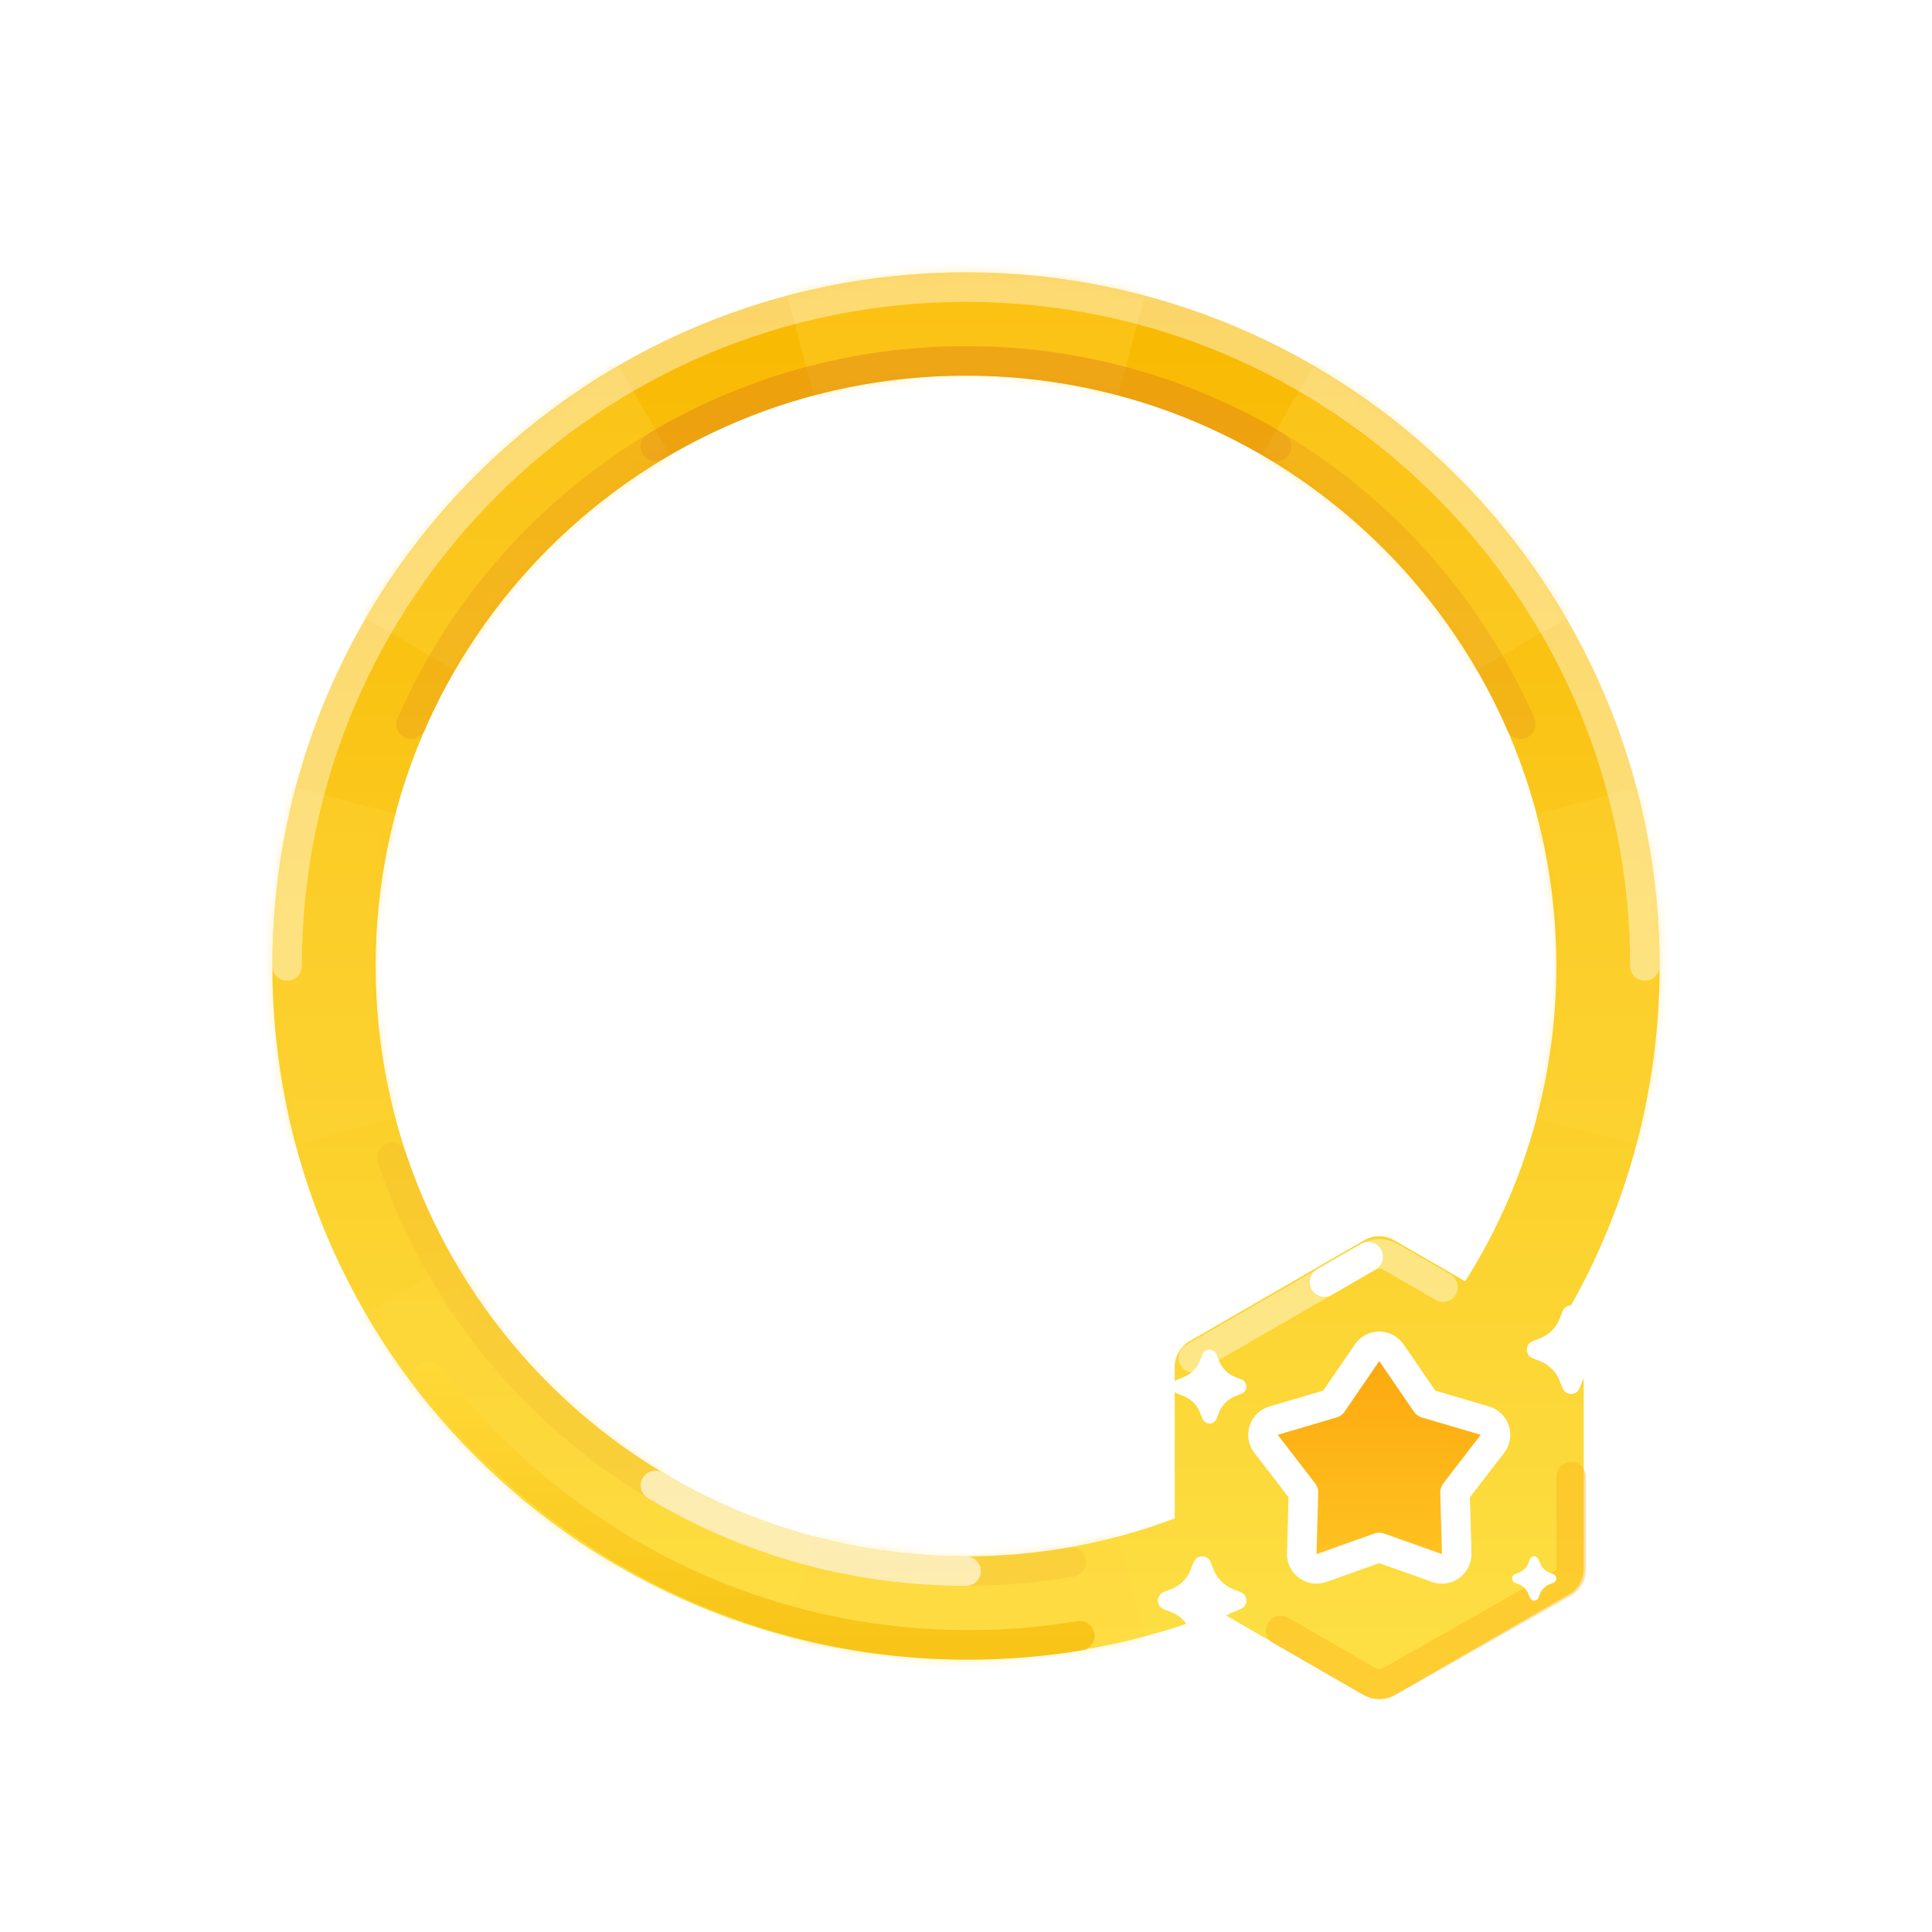 <svg width="216" height="216" viewBox="0 0 216 216" fill="none" xmlns="http://www.w3.org/2000/svg">
<path fill-rule="evenodd" clip-rule="evenodd" d="M108 185.55C118.01 185.55 127.577 183.653 136.361 180.2L152.55 189.547C153.571 190.137 154.829 190.137 155.85 189.547L175.413 178.252C176.434 177.663 177.063 176.573 177.063 175.394V152.805C177.063 151.626 176.434 150.537 175.413 149.947L173.821 149.028C181.254 137.127 185.55 123.065 185.55 108C185.55 65.17 150.83 30.45 108 30.45C65.17 30.45 30.45 65.17 30.45 108C30.45 150.829 65.17 185.55 108 185.55ZM131.337 169.755C124.082 172.498 116.216 173.999 108 173.999C71.549 173.999 42 144.45 42 107.999C42 71.549 71.549 41.999 108 41.999C144.451 41.999 174 71.549 174 107.999C174 120.961 170.264 133.05 163.809 143.248L155.85 138.652C154.829 138.063 153.571 138.063 152.55 138.652L132.987 149.947C131.966 150.537 131.337 151.626 131.337 152.805V169.755Z" fill="url(#paint0_linear_503_16557)"/>
<mask id="mask0_503_16557" style="mask-type:luminance" maskUnits="userSpaceOnUse" x="30" y="30" width="156" height="160">
<path fill-rule="evenodd" clip-rule="evenodd" d="M108 185.55C118.01 185.55 127.577 183.653 136.361 180.2L152.55 189.547C153.571 190.137 154.829 190.137 155.85 189.547L175.413 178.252C176.434 177.663 177.063 176.573 177.063 175.394V152.805C177.063 151.626 176.434 150.537 175.413 149.947L173.821 149.028C181.254 137.127 185.55 123.065 185.55 108C185.55 65.17 150.83 30.45 108 30.45C65.17 30.45 30.45 65.17 30.45 108C30.45 150.829 65.17 185.55 108 185.55ZM131.337 169.755C124.082 172.498 116.216 173.999 108 173.999C71.549 173.999 42 144.45 42 107.999C42 71.549 71.549 41.999 108 41.999C144.451 41.999 174 71.549 174 107.999C174 120.961 170.264 133.05 163.809 143.248L155.85 138.652C154.829 138.063 153.571 138.063 152.55 138.652L132.987 149.947C131.966 150.537 131.337 151.626 131.337 152.805V169.755Z" fill="white"/>
</mask>
<g mask="url(#mask0_503_16557)">
<g style="mix-blend-mode:multiply" opacity="0.3">
<path fill-rule="evenodd" clip-rule="evenodd" d="M132 18L108 108L108 108L154.669 27.39L188.61 61.331L108.002 108L198 84V132L108.001 108L108 108L108 108L108 108L108 108L108 108L18 132V84L107.999 108L27.39 61.331L61.331 27.39L108 108L84 18H132ZM108 108L84 198H132L108 108ZM108 108L61.331 188.61L27.39 154.669L108 108Z" fill="#FFD640"/>
</g>
</g>
<path opacity="0.2" d="M43.812 129.422C52.772 156.285 78.125 175.65 108 175.65C112.015 175.65 115.949 175.301 119.772 174.63" stroke="#EDAA2F" stroke-width="3.3" stroke-linecap="round" stroke-linejoin="round"/>
<path opacity="0.6" d="M73.285 166.076C83.434 172.156 95.309 175.65 108 175.65" stroke="white" stroke-width="3.3" stroke-linecap="round" stroke-linejoin="round"/>
<path d="M47.888 153.826C61.821 172.116 83.692 183.9 108.285 183.9C112.519 183.9 116.672 183.551 120.718 182.879" stroke="url(#paint1_linear_503_16557)" stroke-width="3.3" stroke-linecap="round" stroke-linejoin="round"/>
<path opacity="0.4" d="M183.9 108C183.9 66.081 149.918 32.1 108 32.1C66.081 32.1 32.1 66.081 32.1 108" stroke="white" stroke-width="3.3" stroke-linecap="round" stroke-linejoin="round"/>
<path opacity="0.2" d="M45.968 80.965C56.401 57.059 80.249 40.35 108 40.35C135.751 40.35 159.599 57.059 170.032 80.965" stroke="#DA731B" stroke-width="3.3" stroke-linecap="round" stroke-linejoin="round"/>
<path opacity="0.2" d="M73.285 49.924C83.434 43.845 95.309 40.35 108 40.35C120.691 40.35 132.566 43.845 142.715 49.924" stroke="#DA731B" stroke-width="3.3" stroke-linecap="round" stroke-linejoin="round"/>
<path opacity="0.4" d="M161.335 143.906C159.373 142.773 155.448 140.507 155.448 140.507C154.682 140.065 153.739 140.065 152.973 140.507C150.672 141.835 149.042 142.776 148.082 143.331C146.085 144.484 144.455 145.425 143.191 146.154C141.018 147.409 137.757 149.292 133.41 151.802" stroke="white" stroke-width="3.3" stroke-linecap="round"/>
<path opacity="0.4" d="M175.65 165.09V175.514C175.65 176.108 175.331 176.656 174.814 176.949L155.448 187.935C154.682 188.377 153.739 188.377 152.973 187.935C150.672 186.606 149.042 185.665 148.082 185.111C146.085 183.958 144.455 183.016 143.191 182.287" stroke="#FDB115" stroke-width="3.3" stroke-linecap="round" stroke-linejoin="round"/>
<path d="M152.973 140.506C150.672 141.835 149.042 142.776 148.082 143.33" stroke="white" stroke-width="3.3" stroke-linecap="round"/>
<g filter="url(#filter0_d_503_16557)">
<path fill-rule="evenodd" clip-rule="evenodd" d="M132.352 156.097L131.638 155.815C131.202 155.643 130.987 155.149 131.159 154.713C131.246 154.493 131.419 154.32 131.638 154.234L132.352 153.952C133.176 153.627 133.828 152.975 134.152 152.152L134.434 151.438C134.606 151.001 135.1 150.787 135.537 150.959C135.756 151.045 135.929 151.219 136.016 151.438L136.297 152.152C136.622 152.975 137.274 153.627 138.097 153.952L138.811 154.234C139.248 154.406 139.463 154.9 139.29 155.336C139.204 155.555 139.031 155.729 138.811 155.815L138.097 156.097C137.274 156.422 136.622 157.073 136.297 157.897L136.016 158.611C135.843 159.048 135.35 159.262 134.913 159.09C134.694 159.004 134.52 158.83 134.434 158.611L134.152 157.897C133.828 157.073 133.176 156.422 132.352 156.097Z" fill="white"/>
</g>
<g filter="url(#filter1_d_503_16557)">
<path fill-rule="evenodd" clip-rule="evenodd" d="M172.203 152.187L171.346 151.849C170.822 151.642 170.565 151.05 170.771 150.525C170.875 150.263 171.083 150.054 171.346 149.951L172.203 149.613C173.191 149.223 173.973 148.441 174.363 147.453L174.701 146.596C174.908 146.072 175.5 145.814 176.024 146.021C176.287 146.125 176.495 146.333 176.599 146.596L176.937 147.453C177.327 148.441 178.109 149.223 179.097 149.613L179.954 149.951C180.478 150.157 180.735 150.75 180.529 151.274C180.425 151.537 180.217 151.745 179.954 151.849L179.097 152.187C178.109 152.576 177.327 153.359 176.937 154.347L176.599 155.204C176.392 155.728 175.8 155.985 175.276 155.778C175.013 155.675 174.805 155.467 174.701 155.204L174.363 154.347C173.973 153.359 173.191 152.576 172.203 152.187Z" fill="white"/>
</g>
<path fill-rule="evenodd" clip-rule="evenodd" d="M154.2 173.01L147.74 175.307C146.647 175.696 145.506 174.866 145.537 173.707L145.726 166.853L141.545 161.419C140.838 160.5 141.274 159.158 142.386 158.83L148.963 156.892L152.839 151.236C153.494 150.28 154.906 150.28 155.561 151.236L159.437 156.892L166.014 158.83C167.126 159.158 167.562 160.5 166.855 161.419L162.674 166.853L162.862 173.707C162.894 174.866 161.752 175.696 160.66 175.307L154.2 173.01Z" fill="url(#paint2_linear_503_16557)" stroke="white" stroke-width="3.3" stroke-linecap="round" stroke-linejoin="round"/>
<g filter="url(#filter2_d_503_16557)">
<path fill-rule="evenodd" clip-rule="evenodd" d="M130.953 180.237L130.096 179.899C129.572 179.692 129.315 179.1 129.521 178.576C129.625 178.313 129.833 178.105 130.096 178.001L130.953 177.663C131.941 177.273 132.723 176.491 133.113 175.503L133.451 174.646C133.658 174.122 134.25 173.865 134.774 174.071C135.037 174.175 135.245 174.383 135.349 174.646L135.687 175.503C136.077 176.491 136.859 177.273 137.847 177.663L138.704 178.001C139.228 178.208 139.485 178.8 139.279 179.324C139.175 179.587 138.967 179.795 138.704 179.899L137.847 180.237C136.859 180.627 136.077 181.409 135.687 182.397L135.349 183.254C135.142 183.778 134.55 184.035 134.026 183.829C133.763 183.725 133.555 183.517 133.451 183.254L133.113 182.397C132.723 181.409 131.941 180.627 130.953 180.237Z" fill="white"/>
</g>
<g filter="url(#filter3_d_503_16557)">
<path fill-rule="evenodd" clip-rule="evenodd" d="M169.801 177.118L169.373 176.949C169.111 176.846 168.982 176.55 169.086 176.288C169.137 176.156 169.242 176.052 169.373 176.001L169.801 175.832C170.296 175.637 170.687 175.246 170.881 174.751L171.05 174.323C171.154 174.061 171.45 173.932 171.712 174.036C171.844 174.088 171.948 174.192 171.999 174.323L172.168 174.751C172.363 175.246 172.754 175.637 173.248 175.832L173.677 176.001C173.939 176.104 174.068 176.4 173.964 176.662C173.912 176.794 173.808 176.898 173.677 176.949L173.248 177.118C172.754 177.313 172.363 177.704 172.168 178.199L171.999 178.627C171.896 178.889 171.6 179.018 171.338 178.914C171.206 178.862 171.102 178.758 171.05 178.627L170.881 178.199C170.687 177.704 170.296 177.313 169.801 177.118Z" fill="white"/>
</g>
<defs>
<filter id="filter0_d_503_16557" x="128.1" y="147.899" width="14.25" height="14.25" filterUnits="userSpaceOnUse" color-interpolation-filters="sRGB">
<feFlood flood-opacity="0" result="BackgroundImageFix"/>
<feColorMatrix in="SourceAlpha" type="matrix" values="0 0 0 0 0 0 0 0 0 0 0 0 0 0 0 0 0 0 127 0" result="hardAlpha"/>
<feOffset/>
<feGaussianBlur stdDeviation="1.5"/>
<feColorMatrix type="matrix" values="0 0 0 0 1 0 0 0 0 0.949 0 0 0 0 0.306 0 0 0 1 0"/>
<feBlend mode="normal" in2="BackgroundImageFix" result="effect1_dropShadow_503_16557"/>
<feBlend mode="normal" in="SourceGraphic" in2="effect1_dropShadow_503_16557" result="shape"/>
</filter>
<filter id="filter1_d_503_16557" x="167.7" y="142.95" width="15.9" height="15.9" filterUnits="userSpaceOnUse" color-interpolation-filters="sRGB">
<feFlood flood-opacity="0" result="BackgroundImageFix"/>
<feColorMatrix in="SourceAlpha" type="matrix" values="0 0 0 0 0 0 0 0 0 0 0 0 0 0 0 0 0 0 127 0" result="hardAlpha"/>
<feOffset/>
<feGaussianBlur stdDeviation="1.5"/>
<feColorMatrix type="matrix" values="0 0 0 0 1 0 0 0 0 0.949 0 0 0 0 0.306 0 0 0 1 0"/>
<feBlend mode="normal" in2="BackgroundImageFix" result="effect1_dropShadow_503_16557"/>
<feBlend mode="normal" in="SourceGraphic" in2="effect1_dropShadow_503_16557" result="shape"/>
</filter>
<filter id="filter2_d_503_16557" x="126.45" y="171" width="15.9" height="15.9" filterUnits="userSpaceOnUse" color-interpolation-filters="sRGB">
<feFlood flood-opacity="0" result="BackgroundImageFix"/>
<feColorMatrix in="SourceAlpha" type="matrix" values="0 0 0 0 0 0 0 0 0 0 0 0 0 0 0 0 0 0 127 0" result="hardAlpha"/>
<feOffset/>
<feGaussianBlur stdDeviation="1.5"/>
<feColorMatrix type="matrix" values="0 0 0 0 1 0 0 0 0 0.949 0 0 0 0 0.306 0 0 0 1 0"/>
<feBlend mode="normal" in2="BackgroundImageFix" result="effect1_dropShadow_503_16557"/>
<feBlend mode="normal" in="SourceGraphic" in2="effect1_dropShadow_503_16557" result="shape"/>
</filter>
<filter id="filter3_d_503_16557" x="166.05" y="171" width="10.95" height="10.95" filterUnits="userSpaceOnUse" color-interpolation-filters="sRGB">
<feFlood flood-opacity="0" result="BackgroundImageFix"/>
<feColorMatrix in="SourceAlpha" type="matrix" values="0 0 0 0 0 0 0 0 0 0 0 0 0 0 0 0 0 0 127 0" result="hardAlpha"/>
<feOffset/>
<feGaussianBlur stdDeviation="1.5"/>
<feColorMatrix type="matrix" values="0 0 0 0 1 0 0 0 0 0.949 0 0 0 0 0.306 0 0 0 1 0"/>
<feBlend mode="normal" in2="BackgroundImageFix" result="effect1_dropShadow_503_16557"/>
<feBlend mode="normal" in="SourceGraphic" in2="effect1_dropShadow_503_16557" result="shape"/>
</filter>
<linearGradient id="paint0_linear_503_16557" x1="30.45" y1="30.45" x2="30.45" y2="189.989" gradientUnits="userSpaceOnUse">
<stop stop-color="#F9B800"/>
<stop offset="1" stop-color="#FDE046"/>
</linearGradient>
<linearGradient id="paint1_linear_503_16557" x1="124.942" y1="183.471" x2="124.588" y2="151.604" gradientUnits="userSpaceOnUse">
<stop stop-color="#F8C417"/>
<stop offset="1" stop-color="#FFD937"/>
</linearGradient>
<linearGradient id="paint2_linear_503_16557" x1="139.35" y1="149.25" x2="139.35" y2="178.95" gradientUnits="userSpaceOnUse">
<stop stop-color="#FCA50E"/>
<stop offset="1" stop-color="#FFC823"/>
</linearGradient>
</defs>
</svg>
